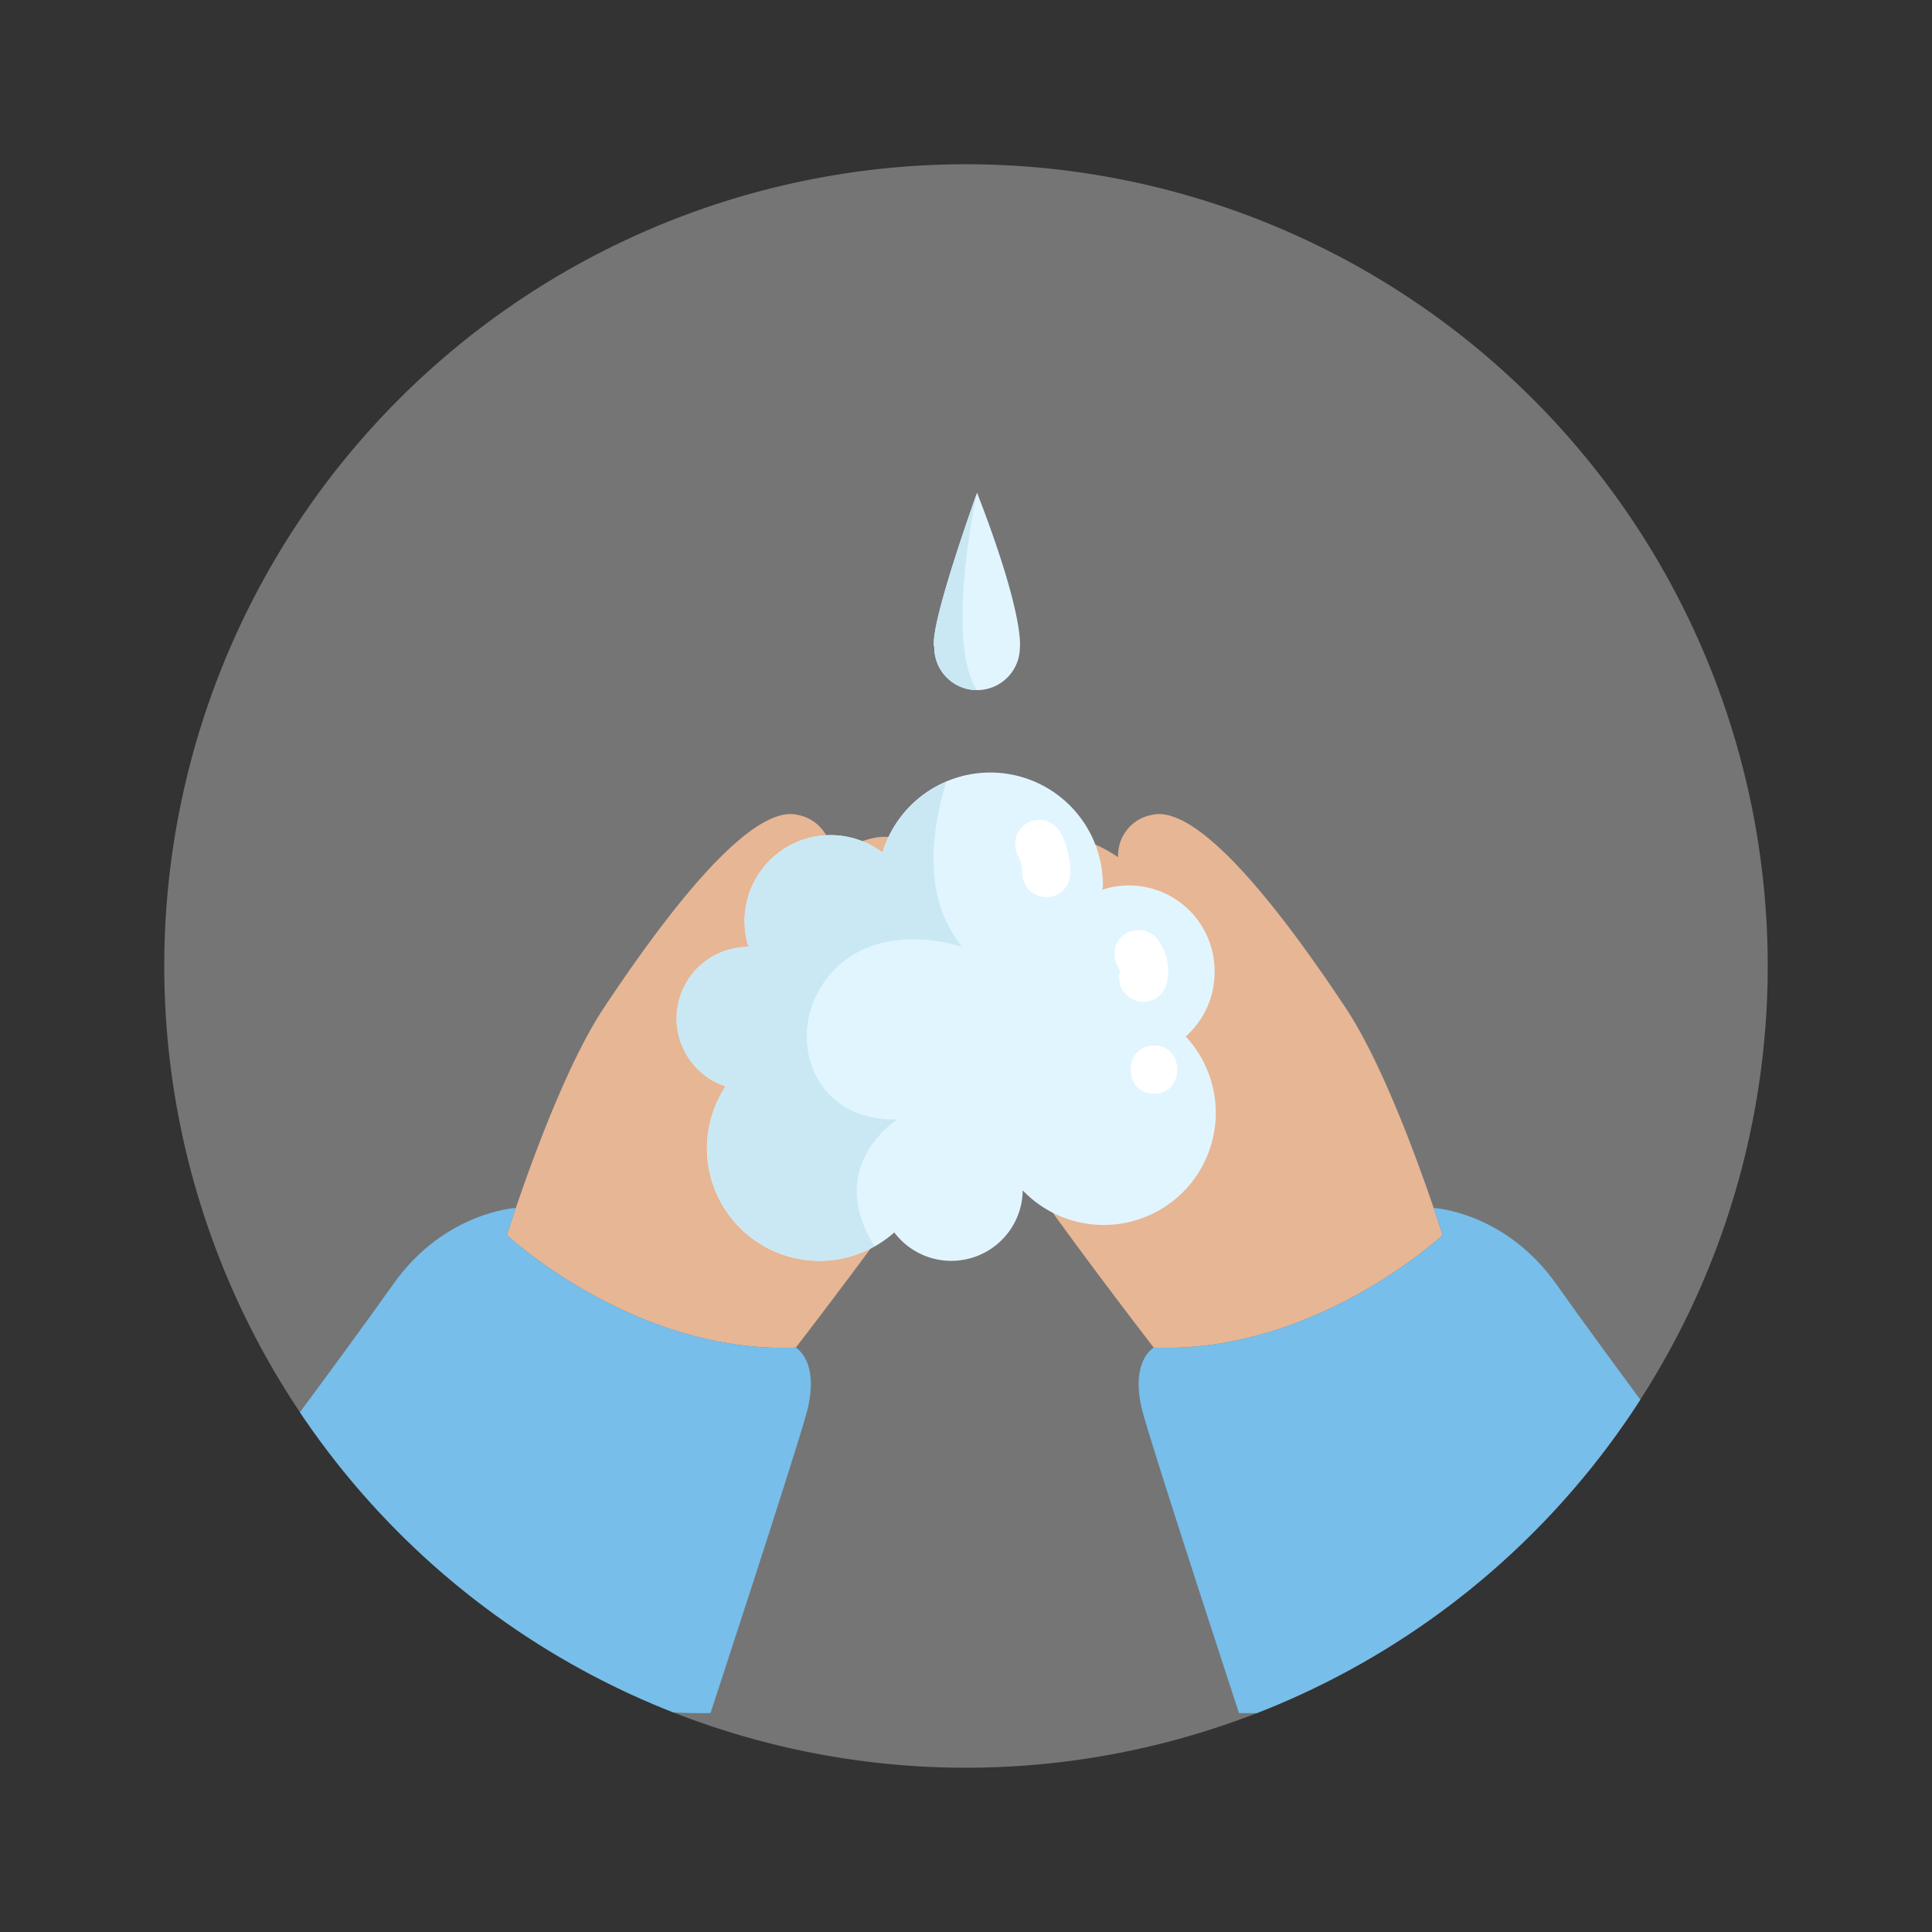 <svg xmlns="http://www.w3.org/2000/svg" xmlns:xlink="http://www.w3.org/1999/xlink" width="232.611" height="232.611" viewBox="0 0 232.611 232.611">
  <rect x="0" y="0" width="232.611" height="232.611" fill="#333333" stroke="none"/>
  <defs>
    <clipPath id="clip-path">
      <ellipse id="Ellipse_791" data-name="Ellipse 791" cx="96.528" cy="96.528" rx="96.528" ry="96.528" transform="translate(0 187.778) rotate(-76.572)" fill="none"/>
    </clipPath>
  </defs>
  <g id="Group_2586" data-name="Group 2586" transform="translate(0)">
    <path id="Path_9037" data-name="Path 9037" d="M96.528,0A96.528,96.528,0,1,1,0,96.528,96.528,96.528,0,0,1,96.528,0Z" transform="translate(0 187.778) rotate(-76.572)" fill="#757575"/>
    <g id="Group_1943" data-name="Group 1943" transform="translate(0 0)">
      <g id="Group_1942" data-name="Group 1942" transform="translate(0)" clip-path="url(#clip-path)">
        <g id="Group_1941" data-name="Group 1941" transform="translate(27.444 59.327)">
          <path id="Path_8563" data-name="Path 8563" d="M396.653,478.359s-14.113-18.3-17.622-24.292-.507-9.594,3.265-8.881c0,0-6.2-10.655-5.728-15.047.488-4.524,4.1-4.6,7.308-2.971,0,0-3.358-5.492-.724-9s9.214,1.143,9.214,1.143a4.966,4.966,0,0,1,4-5.082c6.185-1.592,17.479,14.323,23.393,23.219s11.673,27.367,11.673,27.367S416.088,479.118,396.653,478.359Z" transform="translate(-285.19 -375.433)" fill="#e7b694"/>
          <path id="Path_8564" data-name="Path 8564" d="M416.78,426.362c.682,2.01,1.077,3.277,1.077,3.277s-15.341,14.3-34.776,13.544c0,0-3.079,1.669-1.216,8.18s11.483,35.814,11.483,35.814,37.545,1.476,58.1-24.574c0,0-13.68-18.25-19.865-27.022s-14.8-9.218-14.8-9.218Z" transform="translate(-271.618 -340.256)" fill="#77beea"/>
          <path id="Path_8565" data-name="Path 8565" d="M396.408,478.359s14.11-18.3,17.622-24.292.5-9.594-3.269-8.881c0,0,6.2-10.655,5.732-15.047-.488-4.524-4.1-4.6-7.312-2.971,0,0,3.358-5.492.724-9s-9.214,1.143-9.214,1.143a4.961,4.961,0,0,0-4-5.082c-6.185-1.592-17.475,14.323-23.393,23.219s-11.673,27.367-11.673,27.367S376.969,479.118,396.408,478.359Z" transform="translate(-328.037 -375.433)" fill="#e7b694"/>
          <path id="Path_8566" data-name="Path 8566" d="M387.623,426.362c-.682,2.01-1.077,3.277-1.077,3.277s15.341,14.3,34.78,13.544c0,0,3.075,1.669,1.212,8.18s-11.48,35.814-11.48,35.814-37.549,1.476-58.1-24.574c0,0,13.68-18.25,19.869-27.022s14.8-9.218,14.8-9.218Z" transform="translate(-352.955 -340.256)" fill="#77beea"/>
          <path id="Path_8567" data-name="Path 8567" d="M431.676,436.883a10.313,10.313,0,0,0-13.5-9.954c0-.17.05-.329.05-.5a13.56,13.56,0,0,0-26.538-3.97,10.358,10.358,0,0,0-16.127,11.371l-.023,0a8.614,8.614,0,0,0-2.746,16.786,13.551,13.551,0,0,0,20.318,17.584,8.6,8.6,0,0,0,15.465-5.062A13.494,13.494,0,0,0,428.2,444.613,10.384,10.384,0,0,0,431.676,436.883Z" transform="translate(-312.882 -379.143)" fill="#e1f5ff"/>
          <path id="Path_8568" data-name="Path 8568" d="M380.107,404.13s-5.825,16.115-5.155,18.61a5.153,5.153,0,1,0,10.306,0S385.889,419.061,380.107,404.13Z" transform="translate(-289.911 -404.13)" fill="#e1f5ff"/>
          <path id="Path_8569" data-name="Path 8569" d="M393.468,453.772c-10.717.314-13.889-11.042-7.893-17.669s15.763-3.075,15.763-3.075c-5.05-6-3.633-14.532-1.952-19.915a13.638,13.638,0,0,0-7.7,8.521A10.358,10.358,0,0,0,375.563,433l-.023,0a8.614,8.614,0,0,0-2.746,16.786,13.575,13.575,0,0,0,11.383,21.007,13.245,13.245,0,0,0,6.553-1.77C384.641,459.373,393.468,453.772,393.468,453.772Z" transform="translate(-312.882 -378.321)" fill="#c9e8f4"/>
          <path id="Path_8570" data-name="Path 8570" d="M380.107,404.13s-5.825,16.115-5.155,18.61a5.155,5.155,0,0,0,5.155,5.155C376.156,421.946,380.107,404.13,380.107,404.13Z" transform="translate(-289.911 -404.13)" fill="#c9e8f4"/>
          <g id="Group_1938" data-name="Group 1938" transform="translate(94.773 39.385)">
            <path id="Path_8571" data-name="Path 8571" d="M377.82,418.671c.1.186.19.376.271.569l-.294-.7a7.309,7.309,0,0,1,.515,1.874l-.1-.775a7.6,7.6,0,0,1,.066,1.065,3.259,3.259,0,0,0,.852,2.057,3.207,3.207,0,0,0,2.053.848,2.938,2.938,0,0,0,2.057-.848,3.057,3.057,0,0,0,.848-2.057,10.449,10.449,0,0,0-1.247-4.969A3.277,3.277,0,0,0,381.1,414.4a2.223,2.223,0,0,0-1.158-.05,2.17,2.17,0,0,0-1.081.345,2.92,2.92,0,0,0-1.332,1.735l-.1.774a2.865,2.865,0,0,0,.4,1.464Z" transform="translate(-377.425 -414.299)" fill="#fff"/>
          </g>
          <g id="Group_1939" data-name="Group 1939" transform="translate(106.722 52.647)">
            <path id="Path_8572" data-name="Path 8572" d="M380.9,422.1a3.311,3.311,0,0,1,.418.7l-.294-.693a3.575,3.575,0,0,1,.24.875l-.1-.771a3.392,3.392,0,0,1,0,.864l.1-.771a3.67,3.67,0,0,1-.081.4,2.182,2.182,0,0,0-.05,1.158,2.132,2.132,0,0,0,.345,1.077,3.227,3.227,0,0,0,1.735,1.336l.771.1a2.906,2.906,0,0,0,1.468-.4,3.049,3.049,0,0,0,1.336-1.739c.031-.124.058-.252.077-.379a9.671,9.671,0,0,0,.132-1.112,2.6,2.6,0,0,0-.008-.387,11.283,11.283,0,0,0-.151-1.135,6.659,6.659,0,0,0-.511-1.39,3.377,3.377,0,0,0-.4-.686,2.2,2.2,0,0,0-.751-.813,2.623,2.623,0,0,0-2.146-.573,2.209,2.209,0,0,0-1.077.345l-.589.457a2.867,2.867,0,0,0-.748,1.282l-.1.771a2.918,2.918,0,0,0,.395,1.468Z" transform="translate(-380.51 -417.723)" fill="#fff"/>
          </g>
          <g id="Group_1940" data-name="Group 1940" transform="translate(108.687 66.55)">
            <path id="Path_8573" data-name="Path 8573" d="M383.824,427.122c3.737,0,3.745-5.809,0-5.809s-3.745,5.809,0,5.809Z" transform="translate(-381.018 -421.313)" fill="#fff"/>
          </g>
        </g>
      </g>
    </g>
  </g>
</svg>
